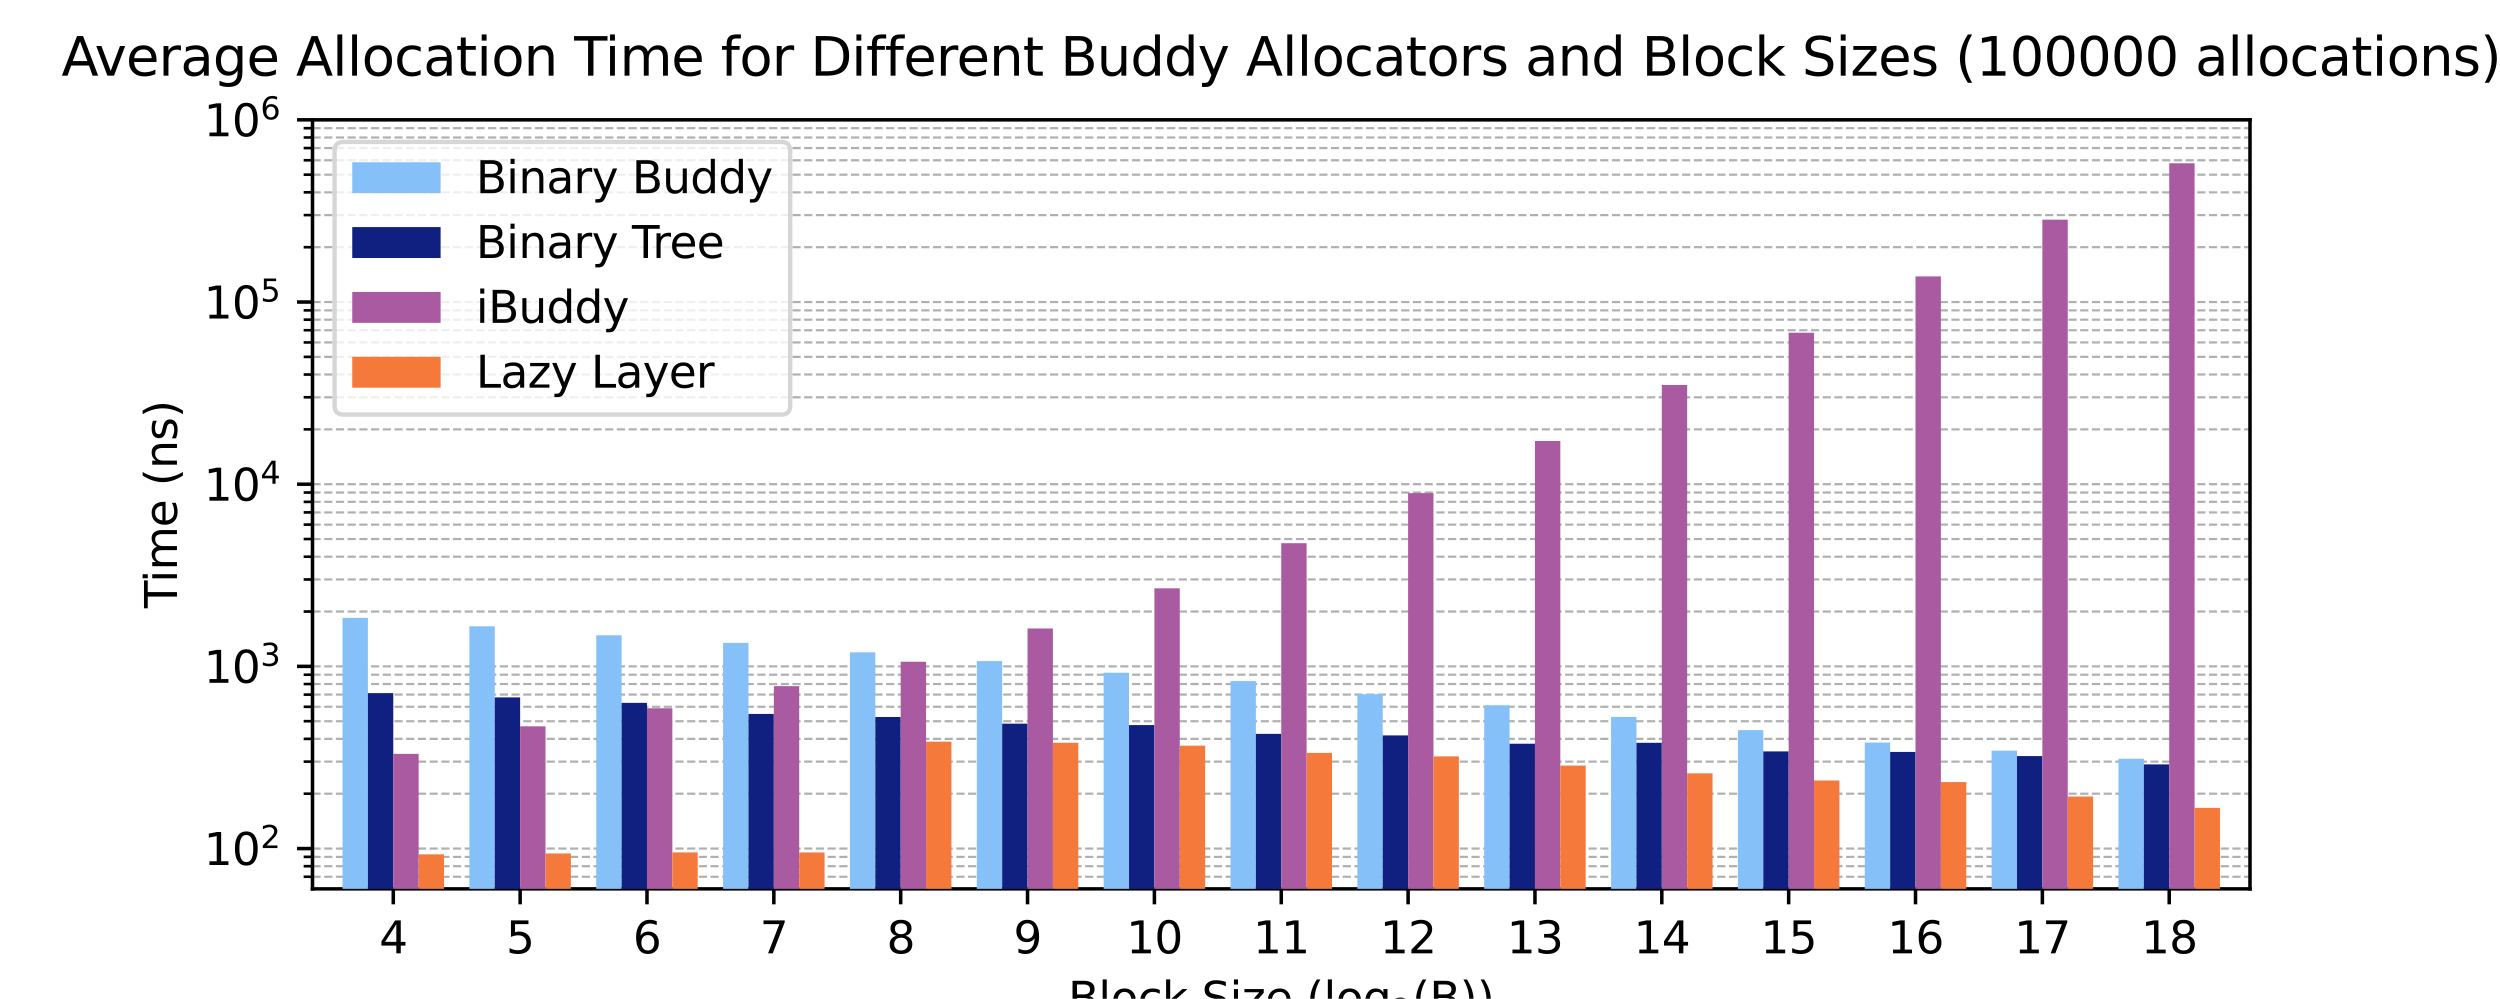 <?xml version="1.0" encoding="utf-8" standalone="no"?>
<!DOCTYPE svg PUBLIC "-//W3C//DTD SVG 1.1//EN"
  "http://www.w3.org/Graphics/SVG/1.1/DTD/svg11.dtd">
<svg height="226.08pt" version="1.1" viewBox="0 0 565.92 226.08" width="565.92pt" xmlns="http://www.w3.org/2000/svg" xmlns:xlink="http://www.w3.org/1999/xlink">
 <defs>
  <style type="text/css">*{stroke-linecap:butt;stroke-linejoin:round;}</style>
 </defs>
 <g id="figure_1">
  <g id="patch_1">
   <path d="M 0 226.08 
L 565.92 226.08 
L 565.92 0 
L 0 0 
z
" style="fill:#ffffff;"/>
  </g>
  <g id="axes_1">
   <g id="patch_2">
    <path d="M 70.74 201.211 
L 509.328 201.211 
L 509.328 27.13 
L 70.74 27.13 
z
" style="fill:#ffffff;"/>
   </g>
   <g id="matplotlib.axis_1">
    <g id="xtick_1">
     <g id="line2d_1">
      <defs>
       <path d="M 0 0 
L 0 3.5 
" id="mf86ca30a8a" style="stroke:#000000;stroke-width:0.8;"/>
      </defs>
      <g>
       <use style="stroke:#000000;stroke-width:0.8;" x="89.026" xlink:href="#mf86ca30a8a" y="201.211"/>
      </g>
     </g>
     <g id="text_1">
      <!-- 4 -->
      <g transform="translate(85.845 215.81)scale(0.1 -0.1)">
       <defs>
        <path d="M 2419 4116 
L 825 1625 
L 2419 1625 
L 2419 4116 
z
M 2253 4666 
L 3047 4666 
L 3047 1625 
L 3713 1625 
L 3713 1100 
L 3047 1100 
L 3047 0 
L 2419 0 
L 2419 1100 
L 313 1100 
L 313 1709 
L 2253 4666 
z
" id="DejaVuSans-34" transform="scale(0.016)"/>
       </defs>
       <use xlink:href="#DejaVuSans-34"/>
      </g>
     </g>
    </g>
    <g id="xtick_2">
     <g id="line2d_2">
      <g>
       <use style="stroke:#000000;stroke-width:0.8;" x="117.741" xlink:href="#mf86ca30a8a" y="201.211"/>
      </g>
     </g>
     <g id="text_2">
      <!-- 5 -->
      <g transform="translate(114.56 215.81)scale(0.1 -0.1)">
       <defs>
        <path d="M 691 4666 
L 3169 4666 
L 3169 4134 
L 1269 4134 
L 1269 2991 
Q 1406 3038 1543 3061 
Q 1681 3084 1819 3084 
Q 2600 3084 3056 2656 
Q 3513 2228 3513 1497 
Q 3513 744 3044 326 
Q 2575 -91 1722 -91 
Q 1428 -91 1123 -41 
Q 819 9 494 109 
L 494 744 
Q 775 591 1075 516 
Q 1375 441 1709 441 
Q 2250 441 2565 725 
Q 2881 1009 2881 1497 
Q 2881 1984 2565 2268 
Q 2250 2553 1709 2553 
Q 1456 2553 1204 2497 
Q 953 2441 691 2322 
L 691 4666 
z
" id="DejaVuSans-35" transform="scale(0.016)"/>
       </defs>
       <use xlink:href="#DejaVuSans-35"/>
      </g>
     </g>
    </g>
    <g id="xtick_3">
     <g id="line2d_3">
      <g>
       <use style="stroke:#000000;stroke-width:0.8;" x="146.457" xlink:href="#mf86ca30a8a" y="201.211"/>
      </g>
     </g>
     <g id="text_3">
      <!-- 6 -->
      <g transform="translate(143.276 215.81)scale(0.1 -0.1)">
       <defs>
        <path d="M 2113 2584 
Q 1688 2584 1439 2293 
Q 1191 2003 1191 1497 
Q 1191 994 1439 701 
Q 1688 409 2113 409 
Q 2538 409 2786 701 
Q 3034 994 3034 1497 
Q 3034 2003 2786 2293 
Q 2538 2584 2113 2584 
z
M 3366 4563 
L 3366 3988 
Q 3128 4100 2886 4159 
Q 2644 4219 2406 4219 
Q 1781 4219 1451 3797 
Q 1122 3375 1075 2522 
Q 1259 2794 1537 2939 
Q 1816 3084 2150 3084 
Q 2853 3084 3261 2657 
Q 3669 2231 3669 1497 
Q 3669 778 3244 343 
Q 2819 -91 2113 -91 
Q 1303 -91 875 529 
Q 447 1150 447 2328 
Q 447 3434 972 4092 
Q 1497 4750 2381 4750 
Q 2619 4750 2861 4703 
Q 3103 4656 3366 4563 
z
" id="DejaVuSans-36" transform="scale(0.016)"/>
       </defs>
       <use xlink:href="#DejaVuSans-36"/>
      </g>
     </g>
    </g>
    <g id="xtick_4">
     <g id="line2d_4">
      <g>
       <use style="stroke:#000000;stroke-width:0.8;" x="175.172" xlink:href="#mf86ca30a8a" y="201.211"/>
      </g>
     </g>
     <g id="text_4">
      <!-- 7 -->
      <g transform="translate(171.991 215.81)scale(0.1 -0.1)">
       <defs>
        <path d="M 525 4666 
L 3525 4666 
L 3525 4397 
L 1831 0 
L 1172 0 
L 2766 4134 
L 525 4134 
L 525 4666 
z
" id="DejaVuSans-37" transform="scale(0.016)"/>
       </defs>
       <use xlink:href="#DejaVuSans-37"/>
      </g>
     </g>
    </g>
    <g id="xtick_5">
     <g id="line2d_5">
      <g>
       <use style="stroke:#000000;stroke-width:0.8;" x="203.888" xlink:href="#mf86ca30a8a" y="201.211"/>
      </g>
     </g>
     <g id="text_5">
      <!-- 8 -->
      <g transform="translate(200.706 215.81)scale(0.1 -0.1)">
       <defs>
        <path d="M 2034 2216 
Q 1584 2216 1326 1975 
Q 1069 1734 1069 1313 
Q 1069 891 1326 650 
Q 1584 409 2034 409 
Q 2484 409 2743 651 
Q 3003 894 3003 1313 
Q 3003 1734 2745 1975 
Q 2488 2216 2034 2216 
z
M 1403 2484 
Q 997 2584 770 2862 
Q 544 3141 544 3541 
Q 544 4100 942 4425 
Q 1341 4750 2034 4750 
Q 2731 4750 3128 4425 
Q 3525 4100 3525 3541 
Q 3525 3141 3298 2862 
Q 3072 2584 2669 2484 
Q 3125 2378 3379 2068 
Q 3634 1759 3634 1313 
Q 3634 634 3220 271 
Q 2806 -91 2034 -91 
Q 1263 -91 848 271 
Q 434 634 434 1313 
Q 434 1759 690 2068 
Q 947 2378 1403 2484 
z
M 1172 3481 
Q 1172 3119 1398 2916 
Q 1625 2713 2034 2713 
Q 2441 2713 2670 2916 
Q 2900 3119 2900 3481 
Q 2900 3844 2670 4047 
Q 2441 4250 2034 4250 
Q 1625 4250 1398 4047 
Q 1172 3844 1172 3481 
z
" id="DejaVuSans-38" transform="scale(0.016)"/>
       </defs>
       <use xlink:href="#DejaVuSans-38"/>
      </g>
     </g>
    </g>
    <g id="xtick_6">
     <g id="line2d_6">
      <g>
       <use style="stroke:#000000;stroke-width:0.8;" x="232.603" xlink:href="#mf86ca30a8a" y="201.211"/>
      </g>
     </g>
     <g id="text_6">
      <!-- 9 -->
      <g transform="translate(229.422 215.81)scale(0.1 -0.1)">
       <defs>
        <path d="M 703 97 
L 703 672 
Q 941 559 1184 500 
Q 1428 441 1663 441 
Q 2288 441 2617 861 
Q 2947 1281 2994 2138 
Q 2813 1869 2534 1725 
Q 2256 1581 1919 1581 
Q 1219 1581 811 2004 
Q 403 2428 403 3163 
Q 403 3881 828 4315 
Q 1253 4750 1959 4750 
Q 2769 4750 3195 4129 
Q 3622 3509 3622 2328 
Q 3622 1225 3098 567 
Q 2575 -91 1691 -91 
Q 1453 -91 1209 -44 
Q 966 3 703 97 
z
M 1959 2075 
Q 2384 2075 2632 2365 
Q 2881 2656 2881 3163 
Q 2881 3666 2632 3958 
Q 2384 4250 1959 4250 
Q 1534 4250 1286 3958 
Q 1038 3666 1038 3163 
Q 1038 2656 1286 2365 
Q 1534 2075 1959 2075 
z
" id="DejaVuSans-39" transform="scale(0.016)"/>
       </defs>
       <use xlink:href="#DejaVuSans-39"/>
      </g>
     </g>
    </g>
    <g id="xtick_7">
     <g id="line2d_7">
      <g>
       <use style="stroke:#000000;stroke-width:0.8;" x="261.319" xlink:href="#mf86ca30a8a" y="201.211"/>
      </g>
     </g>
     <g id="text_7">
      <!-- 10 -->
      <g transform="translate(254.956 215.81)scale(0.1 -0.1)">
       <defs>
        <path d="M 794 531 
L 1825 531 
L 1825 4091 
L 703 3866 
L 703 4441 
L 1819 4666 
L 2450 4666 
L 2450 531 
L 3481 531 
L 3481 0 
L 794 0 
L 794 531 
z
" id="DejaVuSans-31" transform="scale(0.016)"/>
        <path d="M 2034 4250 
Q 1547 4250 1301 3770 
Q 1056 3291 1056 2328 
Q 1056 1369 1301 889 
Q 1547 409 2034 409 
Q 2525 409 2770 889 
Q 3016 1369 3016 2328 
Q 3016 3291 2770 3770 
Q 2525 4250 2034 4250 
z
M 2034 4750 
Q 2819 4750 3233 4129 
Q 3647 3509 3647 2328 
Q 3647 1150 3233 529 
Q 2819 -91 2034 -91 
Q 1250 -91 836 529 
Q 422 1150 422 2328 
Q 422 3509 836 4129 
Q 1250 4750 2034 4750 
z
" id="DejaVuSans-30" transform="scale(0.016)"/>
       </defs>
       <use xlink:href="#DejaVuSans-31"/>
       <use x="63.623" xlink:href="#DejaVuSans-30"/>
      </g>
     </g>
    </g>
    <g id="xtick_8">
     <g id="line2d_8">
      <g>
       <use style="stroke:#000000;stroke-width:0.8;" x="290.034" xlink:href="#mf86ca30a8a" y="201.211"/>
      </g>
     </g>
     <g id="text_8">
      <!-- 11 -->
      <g transform="translate(283.671 215.81)scale(0.1 -0.1)">
       <use xlink:href="#DejaVuSans-31"/>
       <use x="63.623" xlink:href="#DejaVuSans-31"/>
      </g>
     </g>
    </g>
    <g id="xtick_9">
     <g id="line2d_9">
      <g>
       <use style="stroke:#000000;stroke-width:0.8;" x="318.749" xlink:href="#mf86ca30a8a" y="201.211"/>
      </g>
     </g>
     <g id="text_9">
      <!-- 12 -->
      <g transform="translate(312.387 215.81)scale(0.1 -0.1)">
       <defs>
        <path d="M 1228 531 
L 3431 531 
L 3431 0 
L 469 0 
L 469 531 
Q 828 903 1448 1529 
Q 2069 2156 2228 2338 
Q 2531 2678 2651 2914 
Q 2772 3150 2772 3378 
Q 2772 3750 2511 3984 
Q 2250 4219 1831 4219 
Q 1534 4219 1204 4116 
Q 875 4013 500 3803 
L 500 4441 
Q 881 4594 1212 4672 
Q 1544 4750 1819 4750 
Q 2544 4750 2975 4387 
Q 3406 4025 3406 3419 
Q 3406 3131 3298 2873 
Q 3191 2616 2906 2266 
Q 2828 2175 2409 1742 
Q 1991 1309 1228 531 
z
" id="DejaVuSans-32" transform="scale(0.016)"/>
       </defs>
       <use xlink:href="#DejaVuSans-31"/>
       <use x="63.623" xlink:href="#DejaVuSans-32"/>
      </g>
     </g>
    </g>
    <g id="xtick_10">
     <g id="line2d_10">
      <g>
       <use style="stroke:#000000;stroke-width:0.8;" x="347.465" xlink:href="#mf86ca30a8a" y="201.211"/>
      </g>
     </g>
     <g id="text_10">
      <!-- 13 -->
      <g transform="translate(341.102 215.81)scale(0.1 -0.1)">
       <defs>
        <path d="M 2597 2516 
Q 3050 2419 3304 2112 
Q 3559 1806 3559 1356 
Q 3559 666 3084 287 
Q 2609 -91 1734 -91 
Q 1441 -91 1130 -33 
Q 819 25 488 141 
L 488 750 
Q 750 597 1062 519 
Q 1375 441 1716 441 
Q 2309 441 2620 675 
Q 2931 909 2931 1356 
Q 2931 1769 2642 2001 
Q 2353 2234 1838 2234 
L 1294 2234 
L 1294 2753 
L 1863 2753 
Q 2328 2753 2575 2939 
Q 2822 3125 2822 3475 
Q 2822 3834 2567 4026 
Q 2313 4219 1838 4219 
Q 1578 4219 1281 4162 
Q 984 4106 628 3988 
L 628 4550 
Q 988 4650 1302 4700 
Q 1616 4750 1894 4750 
Q 2613 4750 3031 4423 
Q 3450 4097 3450 3541 
Q 3450 3153 3228 2886 
Q 3006 2619 2597 2516 
z
" id="DejaVuSans-33" transform="scale(0.016)"/>
       </defs>
       <use xlink:href="#DejaVuSans-31"/>
       <use x="63.623" xlink:href="#DejaVuSans-33"/>
      </g>
     </g>
    </g>
    <g id="xtick_11">
     <g id="line2d_11">
      <g>
       <use style="stroke:#000000;stroke-width:0.8;" x="376.18" xlink:href="#mf86ca30a8a" y="201.211"/>
      </g>
     </g>
     <g id="text_11">
      <!-- 14 -->
      <g transform="translate(369.818 215.81)scale(0.1 -0.1)">
       <use xlink:href="#DejaVuSans-31"/>
       <use x="63.623" xlink:href="#DejaVuSans-34"/>
      </g>
     </g>
    </g>
    <g id="xtick_12">
     <g id="line2d_12">
      <g>
       <use style="stroke:#000000;stroke-width:0.8;" x="404.896" xlink:href="#mf86ca30a8a" y="201.211"/>
      </g>
     </g>
     <g id="text_12">
      <!-- 15 -->
      <g transform="translate(398.533 215.81)scale(0.1 -0.1)">
       <use xlink:href="#DejaVuSans-31"/>
       <use x="63.623" xlink:href="#DejaVuSans-35"/>
      </g>
     </g>
    </g>
    <g id="xtick_13">
     <g id="line2d_13">
      <g>
       <use style="stroke:#000000;stroke-width:0.8;" x="433.611" xlink:href="#mf86ca30a8a" y="201.211"/>
      </g>
     </g>
     <g id="text_13">
      <!-- 16 -->
      <g transform="translate(427.249 215.81)scale(0.1 -0.1)">
       <use xlink:href="#DejaVuSans-31"/>
       <use x="63.623" xlink:href="#DejaVuSans-36"/>
      </g>
     </g>
    </g>
    <g id="xtick_14">
     <g id="line2d_14">
      <g>
       <use style="stroke:#000000;stroke-width:0.8;" x="462.327" xlink:href="#mf86ca30a8a" y="201.211"/>
      </g>
     </g>
     <g id="text_14">
      <!-- 17 -->
      <g transform="translate(455.964 215.81)scale(0.1 -0.1)">
       <use xlink:href="#DejaVuSans-31"/>
       <use x="63.623" xlink:href="#DejaVuSans-37"/>
      </g>
     </g>
    </g>
    <g id="xtick_15">
     <g id="line2d_15">
      <g>
       <use style="stroke:#000000;stroke-width:0.8;" x="491.042" xlink:href="#mf86ca30a8a" y="201.211"/>
      </g>
     </g>
     <g id="text_15">
      <!-- 18 -->
      <g transform="translate(484.68 215.81)scale(0.1 -0.1)">
       <use xlink:href="#DejaVuSans-31"/>
       <use x="63.623" xlink:href="#DejaVuSans-38"/>
      </g>
     </g>
    </g>
    <g id="text_16">
     <!-- Block Size (log$_2$(B)) -->
     <g transform="translate(241.784 229.489)scale(0.1 -0.1)">
      <defs>
       <path d="M 1259 2228 
L 1259 519 
L 2272 519 
Q 2781 519 3026 730 
Q 3272 941 3272 1375 
Q 3272 1813 3026 2020 
Q 2781 2228 2272 2228 
L 1259 2228 
z
M 1259 4147 
L 1259 2741 
L 2194 2741 
Q 2656 2741 2882 2914 
Q 3109 3088 3109 3444 
Q 3109 3797 2882 3972 
Q 2656 4147 2194 4147 
L 1259 4147 
z
M 628 4666 
L 2241 4666 
Q 2963 4666 3353 4366 
Q 3744 4066 3744 3513 
Q 3744 3084 3544 2831 
Q 3344 2578 2956 2516 
Q 3422 2416 3680 2098 
Q 3938 1781 3938 1306 
Q 3938 681 3513 340 
Q 3088 0 2303 0 
L 628 0 
L 628 4666 
z
" id="DejaVuSans-42" transform="scale(0.016)"/>
       <path d="M 603 4863 
L 1178 4863 
L 1178 0 
L 603 0 
L 603 4863 
z
" id="DejaVuSans-6c" transform="scale(0.016)"/>
       <path d="M 1959 3097 
Q 1497 3097 1228 2736 
Q 959 2375 959 1747 
Q 959 1119 1226 758 
Q 1494 397 1959 397 
Q 2419 397 2687 759 
Q 2956 1122 2956 1747 
Q 2956 2369 2687 2733 
Q 2419 3097 1959 3097 
z
M 1959 3584 
Q 2709 3584 3137 3096 
Q 3566 2609 3566 1747 
Q 3566 888 3137 398 
Q 2709 -91 1959 -91 
Q 1206 -91 779 398 
Q 353 888 353 1747 
Q 353 2609 779 3096 
Q 1206 3584 1959 3584 
z
" id="DejaVuSans-6f" transform="scale(0.016)"/>
       <path d="M 3122 3366 
L 3122 2828 
Q 2878 2963 2633 3030 
Q 2388 3097 2138 3097 
Q 1578 3097 1268 2742 
Q 959 2388 959 1747 
Q 959 1106 1268 751 
Q 1578 397 2138 397 
Q 2388 397 2633 464 
Q 2878 531 3122 666 
L 3122 134 
Q 2881 22 2623 -34 
Q 2366 -91 2075 -91 
Q 1284 -91 818 406 
Q 353 903 353 1747 
Q 353 2603 823 3093 
Q 1294 3584 2113 3584 
Q 2378 3584 2631 3529 
Q 2884 3475 3122 3366 
z
" id="DejaVuSans-63" transform="scale(0.016)"/>
       <path d="M 581 4863 
L 1159 4863 
L 1159 1991 
L 2875 3500 
L 3609 3500 
L 1753 1863 
L 3688 0 
L 2938 0 
L 1159 1709 
L 1159 0 
L 581 0 
L 581 4863 
z
" id="DejaVuSans-6b" transform="scale(0.016)"/>
       <path id="DejaVuSans-20" transform="scale(0.016)"/>
       <path d="M 3425 4513 
L 3425 3897 
Q 3066 4069 2747 4153 
Q 2428 4238 2131 4238 
Q 1616 4238 1336 4038 
Q 1056 3838 1056 3469 
Q 1056 3159 1242 3001 
Q 1428 2844 1947 2747 
L 2328 2669 
Q 3034 2534 3370 2195 
Q 3706 1856 3706 1288 
Q 3706 609 3251 259 
Q 2797 -91 1919 -91 
Q 1588 -91 1214 -16 
Q 841 59 441 206 
L 441 856 
Q 825 641 1194 531 
Q 1563 422 1919 422 
Q 2459 422 2753 634 
Q 3047 847 3047 1241 
Q 3047 1584 2836 1778 
Q 2625 1972 2144 2069 
L 1759 2144 
Q 1053 2284 737 2584 
Q 422 2884 422 3419 
Q 422 4038 858 4394 
Q 1294 4750 2059 4750 
Q 2388 4750 2728 4690 
Q 3069 4631 3425 4513 
z
" id="DejaVuSans-53" transform="scale(0.016)"/>
       <path d="M 603 3500 
L 1178 3500 
L 1178 0 
L 603 0 
L 603 3500 
z
M 603 4863 
L 1178 4863 
L 1178 4134 
L 603 4134 
L 603 4863 
z
" id="DejaVuSans-69" transform="scale(0.016)"/>
       <path d="M 353 3500 
L 3084 3500 
L 3084 2975 
L 922 459 
L 3084 459 
L 3084 0 
L 275 0 
L 275 525 
L 2438 3041 
L 353 3041 
L 353 3500 
z
" id="DejaVuSans-7a" transform="scale(0.016)"/>
       <path d="M 3597 1894 
L 3597 1613 
L 953 1613 
Q 991 1019 1311 708 
Q 1631 397 2203 397 
Q 2534 397 2845 478 
Q 3156 559 3463 722 
L 3463 178 
Q 3153 47 2828 -22 
Q 2503 -91 2169 -91 
Q 1331 -91 842 396 
Q 353 884 353 1716 
Q 353 2575 817 3079 
Q 1281 3584 2069 3584 
Q 2775 3584 3186 3129 
Q 3597 2675 3597 1894 
z
M 3022 2063 
Q 3016 2534 2758 2815 
Q 2500 3097 2075 3097 
Q 1594 3097 1305 2825 
Q 1016 2553 972 2059 
L 3022 2063 
z
" id="DejaVuSans-65" transform="scale(0.016)"/>
       <path d="M 1984 4856 
Q 1566 4138 1362 3434 
Q 1159 2731 1159 2009 
Q 1159 1288 1364 580 
Q 1569 -128 1984 -844 
L 1484 -844 
Q 1016 -109 783 600 
Q 550 1309 550 2009 
Q 550 2706 781 3412 
Q 1013 4119 1484 4856 
L 1984 4856 
z
" id="DejaVuSans-28" transform="scale(0.016)"/>
       <path d="M 2906 1791 
Q 2906 2416 2648 2759 
Q 2391 3103 1925 3103 
Q 1463 3103 1205 2759 
Q 947 2416 947 1791 
Q 947 1169 1205 825 
Q 1463 481 1925 481 
Q 2391 481 2648 825 
Q 2906 1169 2906 1791 
z
M 3481 434 
Q 3481 -459 3084 -895 
Q 2688 -1331 1869 -1331 
Q 1566 -1331 1297 -1286 
Q 1028 -1241 775 -1147 
L 775 -588 
Q 1028 -725 1275 -790 
Q 1522 -856 1778 -856 
Q 2344 -856 2625 -561 
Q 2906 -266 2906 331 
L 2906 616 
Q 2728 306 2450 153 
Q 2172 0 1784 0 
Q 1141 0 747 490 
Q 353 981 353 1791 
Q 353 2603 747 3093 
Q 1141 3584 1784 3584 
Q 2172 3584 2450 3431 
Q 2728 3278 2906 2969 
L 2906 3500 
L 3481 3500 
L 3481 434 
z
" id="DejaVuSans-67" transform="scale(0.016)"/>
       <path d="M 513 4856 
L 1013 4856 
Q 1481 4119 1714 3412 
Q 1947 2706 1947 2009 
Q 1947 1309 1714 600 
Q 1481 -109 1013 -844 
L 513 -844 
Q 928 -128 1133 580 
Q 1338 1288 1338 2009 
Q 1338 2731 1133 3434 
Q 928 4138 513 4856 
z
" id="DejaVuSans-29" transform="scale(0.016)"/>
      </defs>
      <use transform="translate(0 0.016)" xlink:href="#DejaVuSans-42"/>
      <use transform="translate(68.604 0.016)" xlink:href="#DejaVuSans-6c"/>
      <use transform="translate(96.387 0.016)" xlink:href="#DejaVuSans-6f"/>
      <use transform="translate(157.568 0.016)" xlink:href="#DejaVuSans-63"/>
      <use transform="translate(212.549 0.016)" xlink:href="#DejaVuSans-6b"/>
      <use transform="translate(270.459 0.016)" xlink:href="#DejaVuSans-20"/>
      <use transform="translate(302.246 0.016)" xlink:href="#DejaVuSans-53"/>
      <use transform="translate(365.723 0.016)" xlink:href="#DejaVuSans-69"/>
      <use transform="translate(393.506 0.016)" xlink:href="#DejaVuSans-7a"/>
      <use transform="translate(445.996 0.016)" xlink:href="#DejaVuSans-65"/>
      <use transform="translate(507.52 0.016)" xlink:href="#DejaVuSans-20"/>
      <use transform="translate(539.307 0.016)" xlink:href="#DejaVuSans-28"/>
      <use transform="translate(578.32 0.016)" xlink:href="#DejaVuSans-6c"/>
      <use transform="translate(606.104 0.016)" xlink:href="#DejaVuSans-6f"/>
      <use transform="translate(667.285 0.016)" xlink:href="#DejaVuSans-67"/>
      <use transform="translate(731.719 -16.391)scale(0.7)" xlink:href="#DejaVuSans-32"/>
      <use transform="translate(778.989 0.016)" xlink:href="#DejaVuSans-28"/>
      <use transform="translate(818.003 0.016)" xlink:href="#DejaVuSans-42"/>
      <use transform="translate(886.606 0.016)" xlink:href="#DejaVuSans-29"/>
      <use transform="translate(925.62 0.016)" xlink:href="#DejaVuSans-29"/>
     </g>
    </g>
   </g>
   <g id="matplotlib.axis_2">
    <g id="ytick_1">
     <g id="line2d_16">
      <path clip-path="url(#p65f8dd0a9f)" d="M 70.74 192.084 
L 509.328 192.084 
" style="fill:none;stroke:#b0b0b0;stroke-dasharray:1.85,0.8;stroke-dashoffset:0;stroke-width:0.5;"/>
     </g>
     <g id="line2d_17">
      <defs>
       <path d="M 0 0 
L -3.5 0 
" id="m3ca706b71b" style="stroke:#000000;stroke-width:0.8;"/>
      </defs>
      <g>
       <use style="stroke:#000000;stroke-width:0.8;" x="70.74" xlink:href="#m3ca706b71b" y="192.084"/>
      </g>
     </g>
     <g id="text_17">
      <!-- $\mathdefault{10^{2}}$ -->
      <g transform="translate(46.14 195.883)scale(0.1 -0.1)">
       <use transform="translate(0 0.766)" xlink:href="#DejaVuSans-31"/>
       <use transform="translate(63.623 0.766)" xlink:href="#DejaVuSans-30"/>
       <use transform="translate(128.203 39.047)scale(0.7)" xlink:href="#DejaVuSans-32"/>
      </g>
     </g>
    </g>
    <g id="ytick_2">
     <g id="line2d_18">
      <path clip-path="url(#p65f8dd0a9f)" d="M 70.74 150.845 
L 509.328 150.845 
" style="fill:none;stroke:#b0b0b0;stroke-dasharray:1.85,0.8;stroke-dashoffset:0;stroke-width:0.5;"/>
     </g>
     <g id="line2d_19">
      <g>
       <use style="stroke:#000000;stroke-width:0.8;" x="70.74" xlink:href="#m3ca706b71b" y="150.845"/>
      </g>
     </g>
     <g id="text_18">
      <!-- $\mathdefault{10^{3}}$ -->
      <g transform="translate(46.14 154.645)scale(0.1 -0.1)">
       <use transform="translate(0 0.766)" xlink:href="#DejaVuSans-31"/>
       <use transform="translate(63.623 0.766)" xlink:href="#DejaVuSans-30"/>
       <use transform="translate(128.203 39.047)scale(0.7)" xlink:href="#DejaVuSans-33"/>
      </g>
     </g>
    </g>
    <g id="ytick_3">
     <g id="line2d_20">
      <path clip-path="url(#p65f8dd0a9f)" d="M 70.74 109.607 
L 509.328 109.607 
" style="fill:none;stroke:#b0b0b0;stroke-dasharray:1.85,0.8;stroke-dashoffset:0;stroke-width:0.5;"/>
     </g>
     <g id="line2d_21">
      <g>
       <use style="stroke:#000000;stroke-width:0.8;" x="70.74" xlink:href="#m3ca706b71b" y="109.607"/>
      </g>
     </g>
     <g id="text_19">
      <!-- $\mathdefault{10^{4}}$ -->
      <g transform="translate(46.14 113.406)scale(0.1 -0.1)">
       <use transform="translate(0 0.684)" xlink:href="#DejaVuSans-31"/>
       <use transform="translate(63.623 0.684)" xlink:href="#DejaVuSans-30"/>
       <use transform="translate(128.203 38.966)scale(0.7)" xlink:href="#DejaVuSans-34"/>
      </g>
     </g>
    </g>
    <g id="ytick_4">
     <g id="line2d_22">
      <path clip-path="url(#p65f8dd0a9f)" d="M 70.74 68.368 
L 509.328 68.368 
" style="fill:none;stroke:#b0b0b0;stroke-dasharray:1.85,0.8;stroke-dashoffset:0;stroke-width:0.5;"/>
     </g>
     <g id="line2d_23">
      <g>
       <use style="stroke:#000000;stroke-width:0.8;" x="70.74" xlink:href="#m3ca706b71b" y="68.368"/>
      </g>
     </g>
     <g id="text_20">
      <!-- $\mathdefault{10^{5}}$ -->
      <g transform="translate(46.14 72.167)scale(0.1 -0.1)">
       <use transform="translate(0 0.684)" xlink:href="#DejaVuSans-31"/>
       <use transform="translate(63.623 0.684)" xlink:href="#DejaVuSans-30"/>
       <use transform="translate(128.203 38.966)scale(0.7)" xlink:href="#DejaVuSans-35"/>
      </g>
     </g>
    </g>
    <g id="ytick_5">
     <g id="line2d_24">
      <path clip-path="url(#p65f8dd0a9f)" d="M 70.74 27.13 
L 509.328 27.13 
" style="fill:none;stroke:#b0b0b0;stroke-dasharray:1.85,0.8;stroke-dashoffset:0;stroke-width:0.5;"/>
     </g>
     <g id="line2d_25">
      <g>
       <use style="stroke:#000000;stroke-width:0.8;" x="70.74" xlink:href="#m3ca706b71b" y="27.13"/>
      </g>
     </g>
     <g id="text_21">
      <!-- $\mathdefault{10^{6}}$ -->
      <g transform="translate(46.14 30.929)scale(0.1 -0.1)">
       <use transform="translate(0 0.766)" xlink:href="#DejaVuSans-31"/>
       <use transform="translate(63.623 0.766)" xlink:href="#DejaVuSans-30"/>
       <use transform="translate(128.203 39.047)scale(0.7)" xlink:href="#DejaVuSans-36"/>
      </g>
     </g>
    </g>
    <g id="ytick_6">
     <g id="line2d_26">
      <path clip-path="url(#p65f8dd0a9f)" d="M 70.74 198.472 
L 509.328 198.472 
" style="fill:none;stroke:#b0b0b0;stroke-dasharray:1.85,0.8;stroke-dashoffset:0;stroke-width:0.5;"/>
     </g>
     <g id="line2d_27">
      <defs>
       <path d="M 0 0 
L -2 0 
" id="m03701434ff" style="stroke:#000000;stroke-width:0.6;"/>
      </defs>
      <g>
       <use style="stroke:#000000;stroke-width:0.6;" x="70.74" xlink:href="#m03701434ff" y="198.472"/>
      </g>
     </g>
    </g>
    <g id="ytick_7">
     <g id="line2d_28">
      <path clip-path="url(#p65f8dd0a9f)" d="M 70.74 196.08 
L 509.328 196.08 
" style="fill:none;stroke:#b0b0b0;stroke-dasharray:1.85,0.8;stroke-dashoffset:0;stroke-width:0.5;"/>
     </g>
     <g id="line2d_29">
      <g>
       <use style="stroke:#000000;stroke-width:0.6;" x="70.74" xlink:href="#m03701434ff" y="196.08"/>
      </g>
     </g>
    </g>
    <g id="ytick_8">
     <g id="line2d_30">
      <path clip-path="url(#p65f8dd0a9f)" d="M 70.74 193.971 
L 509.328 193.971 
" style="fill:none;stroke:#b0b0b0;stroke-dasharray:1.85,0.8;stroke-dashoffset:0;stroke-width:0.5;"/>
     </g>
     <g id="line2d_31">
      <g>
       <use style="stroke:#000000;stroke-width:0.6;" x="70.74" xlink:href="#m03701434ff" y="193.971"/>
      </g>
     </g>
    </g>
    <g id="ytick_9">
     <g id="line2d_32">
      <path clip-path="url(#p65f8dd0a9f)" d="M 70.74 179.67 
L 509.328 179.67 
" style="fill:none;stroke:#b0b0b0;stroke-dasharray:1.85,0.8;stroke-dashoffset:0;stroke-width:0.5;"/>
     </g>
     <g id="line2d_33">
      <g>
       <use style="stroke:#000000;stroke-width:0.6;" x="70.74" xlink:href="#m03701434ff" y="179.67"/>
      </g>
     </g>
    </g>
    <g id="ytick_10">
     <g id="line2d_34">
      <path clip-path="url(#p65f8dd0a9f)" d="M 70.74 172.408 
L 509.328 172.408 
" style="fill:none;stroke:#b0b0b0;stroke-dasharray:1.85,0.8;stroke-dashoffset:0;stroke-width:0.5;"/>
     </g>
     <g id="line2d_35">
      <g>
       <use style="stroke:#000000;stroke-width:0.6;" x="70.74" xlink:href="#m03701434ff" y="172.408"/>
      </g>
     </g>
    </g>
    <g id="ytick_11">
     <g id="line2d_36">
      <path clip-path="url(#p65f8dd0a9f)" d="M 70.74 167.256 
L 509.328 167.256 
" style="fill:none;stroke:#b0b0b0;stroke-dasharray:1.85,0.8;stroke-dashoffset:0;stroke-width:0.5;"/>
     </g>
     <g id="line2d_37">
      <g>
       <use style="stroke:#000000;stroke-width:0.6;" x="70.74" xlink:href="#m03701434ff" y="167.256"/>
      </g>
     </g>
    </g>
    <g id="ytick_12">
     <g id="line2d_38">
      <path clip-path="url(#p65f8dd0a9f)" d="M 70.74 163.259 
L 509.328 163.259 
" style="fill:none;stroke:#b0b0b0;stroke-dasharray:1.85,0.8;stroke-dashoffset:0;stroke-width:0.5;"/>
     </g>
     <g id="line2d_39">
      <g>
       <use style="stroke:#000000;stroke-width:0.6;" x="70.74" xlink:href="#m03701434ff" y="163.259"/>
      </g>
     </g>
    </g>
    <g id="ytick_13">
     <g id="line2d_40">
      <path clip-path="url(#p65f8dd0a9f)" d="M 70.74 159.994 
L 509.328 159.994 
" style="fill:none;stroke:#b0b0b0;stroke-dasharray:1.85,0.8;stroke-dashoffset:0;stroke-width:0.5;"/>
     </g>
     <g id="line2d_41">
      <g>
       <use style="stroke:#000000;stroke-width:0.6;" x="70.74" xlink:href="#m03701434ff" y="159.994"/>
      </g>
     </g>
    </g>
    <g id="ytick_14">
     <g id="line2d_42">
      <path clip-path="url(#p65f8dd0a9f)" d="M 70.74 157.233 
L 509.328 157.233 
" style="fill:none;stroke:#b0b0b0;stroke-dasharray:1.85,0.8;stroke-dashoffset:0;stroke-width:0.5;"/>
     </g>
     <g id="line2d_43">
      <g>
       <use style="stroke:#000000;stroke-width:0.6;" x="70.74" xlink:href="#m03701434ff" y="157.233"/>
      </g>
     </g>
    </g>
    <g id="ytick_15">
     <g id="line2d_44">
      <path clip-path="url(#p65f8dd0a9f)" d="M 70.74 154.842 
L 509.328 154.842 
" style="fill:none;stroke:#b0b0b0;stroke-dasharray:1.85,0.8;stroke-dashoffset:0;stroke-width:0.5;"/>
     </g>
     <g id="line2d_45">
      <g>
       <use style="stroke:#000000;stroke-width:0.6;" x="70.74" xlink:href="#m03701434ff" y="154.842"/>
      </g>
     </g>
    </g>
    <g id="ytick_16">
     <g id="line2d_46">
      <path clip-path="url(#p65f8dd0a9f)" d="M 70.74 152.732 
L 509.328 152.732 
" style="fill:none;stroke:#b0b0b0;stroke-dasharray:1.85,0.8;stroke-dashoffset:0;stroke-width:0.5;"/>
     </g>
     <g id="line2d_47">
      <g>
       <use style="stroke:#000000;stroke-width:0.6;" x="70.74" xlink:href="#m03701434ff" y="152.732"/>
      </g>
     </g>
    </g>
    <g id="ytick_17">
     <g id="line2d_48">
      <path clip-path="url(#p65f8dd0a9f)" d="M 70.74 138.431 
L 509.328 138.431 
" style="fill:none;stroke:#b0b0b0;stroke-dasharray:1.85,0.8;stroke-dashoffset:0;stroke-width:0.5;"/>
     </g>
     <g id="line2d_49">
      <g>
       <use style="stroke:#000000;stroke-width:0.6;" x="70.74" xlink:href="#m03701434ff" y="138.431"/>
      </g>
     </g>
    </g>
    <g id="ytick_18">
     <g id="line2d_50">
      <path clip-path="url(#p65f8dd0a9f)" d="M 70.74 131.17 
L 509.328 131.17 
" style="fill:none;stroke:#b0b0b0;stroke-dasharray:1.85,0.8;stroke-dashoffset:0;stroke-width:0.5;"/>
     </g>
     <g id="line2d_51">
      <g>
       <use style="stroke:#000000;stroke-width:0.6;" x="70.74" xlink:href="#m03701434ff" y="131.17"/>
      </g>
     </g>
    </g>
    <g id="ytick_19">
     <g id="line2d_52">
      <path clip-path="url(#p65f8dd0a9f)" d="M 70.74 126.017 
L 509.328 126.017 
" style="fill:none;stroke:#b0b0b0;stroke-dasharray:1.85,0.8;stroke-dashoffset:0;stroke-width:0.5;"/>
     </g>
     <g id="line2d_53">
      <g>
       <use style="stroke:#000000;stroke-width:0.6;" x="70.74" xlink:href="#m03701434ff" y="126.017"/>
      </g>
     </g>
    </g>
    <g id="ytick_20">
     <g id="line2d_54">
      <path clip-path="url(#p65f8dd0a9f)" d="M 70.74 122.021 
L 509.328 122.021 
" style="fill:none;stroke:#b0b0b0;stroke-dasharray:1.85,0.8;stroke-dashoffset:0;stroke-width:0.5;"/>
     </g>
     <g id="line2d_55">
      <g>
       <use style="stroke:#000000;stroke-width:0.6;" x="70.74" xlink:href="#m03701434ff" y="122.021"/>
      </g>
     </g>
    </g>
    <g id="ytick_21">
     <g id="line2d_56">
      <path clip-path="url(#p65f8dd0a9f)" d="M 70.74 118.756 
L 509.328 118.756 
" style="fill:none;stroke:#b0b0b0;stroke-dasharray:1.85,0.8;stroke-dashoffset:0;stroke-width:0.5;"/>
     </g>
     <g id="line2d_57">
      <g>
       <use style="stroke:#000000;stroke-width:0.6;" x="70.74" xlink:href="#m03701434ff" y="118.756"/>
      </g>
     </g>
    </g>
    <g id="ytick_22">
     <g id="line2d_58">
      <path clip-path="url(#p65f8dd0a9f)" d="M 70.74 115.995 
L 509.328 115.995 
" style="fill:none;stroke:#b0b0b0;stroke-dasharray:1.85,0.8;stroke-dashoffset:0;stroke-width:0.5;"/>
     </g>
     <g id="line2d_59">
      <g>
       <use style="stroke:#000000;stroke-width:0.6;" x="70.74" xlink:href="#m03701434ff" y="115.995"/>
      </g>
     </g>
    </g>
    <g id="ytick_23">
     <g id="line2d_60">
      <path clip-path="url(#p65f8dd0a9f)" d="M 70.74 113.603 
L 509.328 113.603 
" style="fill:none;stroke:#b0b0b0;stroke-dasharray:1.85,0.8;stroke-dashoffset:0;stroke-width:0.5;"/>
     </g>
     <g id="line2d_61">
      <g>
       <use style="stroke:#000000;stroke-width:0.6;" x="70.74" xlink:href="#m03701434ff" y="113.603"/>
      </g>
     </g>
    </g>
    <g id="ytick_24">
     <g id="line2d_62">
      <path clip-path="url(#p65f8dd0a9f)" d="M 70.74 111.494 
L 509.328 111.494 
" style="fill:none;stroke:#b0b0b0;stroke-dasharray:1.85,0.8;stroke-dashoffset:0;stroke-width:0.5;"/>
     </g>
     <g id="line2d_63">
      <g>
       <use style="stroke:#000000;stroke-width:0.6;" x="70.74" xlink:href="#m03701434ff" y="111.494"/>
      </g>
     </g>
    </g>
    <g id="ytick_25">
     <g id="line2d_64">
      <path clip-path="url(#p65f8dd0a9f)" d="M 70.74 97.193 
L 509.328 97.193 
" style="fill:none;stroke:#b0b0b0;stroke-dasharray:1.85,0.8;stroke-dashoffset:0;stroke-width:0.5;"/>
     </g>
     <g id="line2d_65">
      <g>
       <use style="stroke:#000000;stroke-width:0.6;" x="70.74" xlink:href="#m03701434ff" y="97.193"/>
      </g>
     </g>
    </g>
    <g id="ytick_26">
     <g id="line2d_66">
      <path clip-path="url(#p65f8dd0a9f)" d="M 70.74 89.931 
L 509.328 89.931 
" style="fill:none;stroke:#b0b0b0;stroke-dasharray:1.85,0.8;stroke-dashoffset:0;stroke-width:0.5;"/>
     </g>
     <g id="line2d_67">
      <g>
       <use style="stroke:#000000;stroke-width:0.6;" x="70.74" xlink:href="#m03701434ff" y="89.931"/>
      </g>
     </g>
    </g>
    <g id="ytick_27">
     <g id="line2d_68">
      <path clip-path="url(#p65f8dd0a9f)" d="M 70.74 84.779 
L 509.328 84.779 
" style="fill:none;stroke:#b0b0b0;stroke-dasharray:1.85,0.8;stroke-dashoffset:0;stroke-width:0.5;"/>
     </g>
     <g id="line2d_69">
      <g>
       <use style="stroke:#000000;stroke-width:0.6;" x="70.74" xlink:href="#m03701434ff" y="84.779"/>
      </g>
     </g>
    </g>
    <g id="ytick_28">
     <g id="line2d_70">
      <path clip-path="url(#p65f8dd0a9f)" d="M 70.74 80.782 
L 509.328 80.782 
" style="fill:none;stroke:#b0b0b0;stroke-dasharray:1.85,0.8;stroke-dashoffset:0;stroke-width:0.5;"/>
     </g>
     <g id="line2d_71">
      <g>
       <use style="stroke:#000000;stroke-width:0.6;" x="70.74" xlink:href="#m03701434ff" y="80.782"/>
      </g>
     </g>
    </g>
    <g id="ytick_29">
     <g id="line2d_72">
      <path clip-path="url(#p65f8dd0a9f)" d="M 70.74 77.517 
L 509.328 77.517 
" style="fill:none;stroke:#b0b0b0;stroke-dasharray:1.85,0.8;stroke-dashoffset:0;stroke-width:0.5;"/>
     </g>
     <g id="line2d_73">
      <g>
       <use style="stroke:#000000;stroke-width:0.6;" x="70.74" xlink:href="#m03701434ff" y="77.517"/>
      </g>
     </g>
    </g>
    <g id="ytick_30">
     <g id="line2d_74">
      <path clip-path="url(#p65f8dd0a9f)" d="M 70.74 74.756 
L 509.328 74.756 
" style="fill:none;stroke:#b0b0b0;stroke-dasharray:1.85,0.8;stroke-dashoffset:0;stroke-width:0.5;"/>
     </g>
     <g id="line2d_75">
      <g>
       <use style="stroke:#000000;stroke-width:0.6;" x="70.74" xlink:href="#m03701434ff" y="74.756"/>
      </g>
     </g>
    </g>
    <g id="ytick_31">
     <g id="line2d_76">
      <path clip-path="url(#p65f8dd0a9f)" d="M 70.74 72.365 
L 509.328 72.365 
" style="fill:none;stroke:#b0b0b0;stroke-dasharray:1.85,0.8;stroke-dashoffset:0;stroke-width:0.5;"/>
     </g>
     <g id="line2d_77">
      <g>
       <use style="stroke:#000000;stroke-width:0.6;" x="70.74" xlink:href="#m03701434ff" y="72.365"/>
      </g>
     </g>
    </g>
    <g id="ytick_32">
     <g id="line2d_78">
      <path clip-path="url(#p65f8dd0a9f)" d="M 70.74 70.255 
L 509.328 70.255 
" style="fill:none;stroke:#b0b0b0;stroke-dasharray:1.85,0.8;stroke-dashoffset:0;stroke-width:0.5;"/>
     </g>
     <g id="line2d_79">
      <g>
       <use style="stroke:#000000;stroke-width:0.6;" x="70.74" xlink:href="#m03701434ff" y="70.255"/>
      </g>
     </g>
    </g>
    <g id="ytick_33">
     <g id="line2d_80">
      <path clip-path="url(#p65f8dd0a9f)" d="M 70.74 55.954 
L 509.328 55.954 
" style="fill:none;stroke:#b0b0b0;stroke-dasharray:1.85,0.8;stroke-dashoffset:0;stroke-width:0.5;"/>
     </g>
     <g id="line2d_81">
      <g>
       <use style="stroke:#000000;stroke-width:0.6;" x="70.74" xlink:href="#m03701434ff" y="55.954"/>
      </g>
     </g>
    </g>
    <g id="ytick_34">
     <g id="line2d_82">
      <path clip-path="url(#p65f8dd0a9f)" d="M 70.74 48.692 
L 509.328 48.692 
" style="fill:none;stroke:#b0b0b0;stroke-dasharray:1.85,0.8;stroke-dashoffset:0;stroke-width:0.5;"/>
     </g>
     <g id="line2d_83">
      <g>
       <use style="stroke:#000000;stroke-width:0.6;" x="70.74" xlink:href="#m03701434ff" y="48.692"/>
      </g>
     </g>
    </g>
    <g id="ytick_35">
     <g id="line2d_84">
      <path clip-path="url(#p65f8dd0a9f)" d="M 70.74 43.54 
L 509.328 43.54 
" style="fill:none;stroke:#b0b0b0;stroke-dasharray:1.85,0.8;stroke-dashoffset:0;stroke-width:0.5;"/>
     </g>
     <g id="line2d_85">
      <g>
       <use style="stroke:#000000;stroke-width:0.6;" x="70.74" xlink:href="#m03701434ff" y="43.54"/>
      </g>
     </g>
    </g>
    <g id="ytick_36">
     <g id="line2d_86">
      <path clip-path="url(#p65f8dd0a9f)" d="M 70.74 39.544 
L 509.328 39.544 
" style="fill:none;stroke:#b0b0b0;stroke-dasharray:1.85,0.8;stroke-dashoffset:0;stroke-width:0.5;"/>
     </g>
     <g id="line2d_87">
      <g>
       <use style="stroke:#000000;stroke-width:0.6;" x="70.74" xlink:href="#m03701434ff" y="39.544"/>
      </g>
     </g>
    </g>
    <g id="ytick_37">
     <g id="line2d_88">
      <path clip-path="url(#p65f8dd0a9f)" d="M 70.74 36.278 
L 509.328 36.278 
" style="fill:none;stroke:#b0b0b0;stroke-dasharray:1.85,0.8;stroke-dashoffset:0;stroke-width:0.5;"/>
     </g>
     <g id="line2d_89">
      <g>
       <use style="stroke:#000000;stroke-width:0.6;" x="70.74" xlink:href="#m03701434ff" y="36.278"/>
      </g>
     </g>
    </g>
    <g id="ytick_38">
     <g id="line2d_90">
      <path clip-path="url(#p65f8dd0a9f)" d="M 70.74 33.518 
L 509.328 33.518 
" style="fill:none;stroke:#b0b0b0;stroke-dasharray:1.85,0.8;stroke-dashoffset:0;stroke-width:0.5;"/>
     </g>
     <g id="line2d_91">
      <g>
       <use style="stroke:#000000;stroke-width:0.6;" x="70.74" xlink:href="#m03701434ff" y="33.518"/>
      </g>
     </g>
    </g>
    <g id="ytick_39">
     <g id="line2d_92">
      <path clip-path="url(#p65f8dd0a9f)" d="M 70.74 31.126 
L 509.328 31.126 
" style="fill:none;stroke:#b0b0b0;stroke-dasharray:1.85,0.8;stroke-dashoffset:0;stroke-width:0.5;"/>
     </g>
     <g id="line2d_93">
      <g>
       <use style="stroke:#000000;stroke-width:0.6;" x="70.74" xlink:href="#m03701434ff" y="31.126"/>
      </g>
     </g>
    </g>
    <g id="ytick_40">
     <g id="line2d_94">
      <path clip-path="url(#p65f8dd0a9f)" d="M 70.74 29.017 
L 509.328 29.017 
" style="fill:none;stroke:#b0b0b0;stroke-dasharray:1.85,0.8;stroke-dashoffset:0;stroke-width:0.5;"/>
     </g>
     <g id="line2d_95">
      <g>
       <use style="stroke:#000000;stroke-width:0.6;" x="70.74" xlink:href="#m03701434ff" y="29.017"/>
      </g>
     </g>
    </g>
    <g id="text_22">
     <!-- Time (ns) -->
     <g transform="translate(40.06 137.668)rotate(-90)scale(0.1 -0.1)">
      <defs>
       <path d="M -19 4666 
L 3928 4666 
L 3928 4134 
L 2272 4134 
L 2272 0 
L 1638 0 
L 1638 4134 
L -19 4134 
L -19 4666 
z
" id="DejaVuSans-54" transform="scale(0.016)"/>
       <path d="M 3328 2828 
Q 3544 3216 3844 3400 
Q 4144 3584 4550 3584 
Q 5097 3584 5394 3201 
Q 5691 2819 5691 2113 
L 5691 0 
L 5113 0 
L 5113 2094 
Q 5113 2597 4934 2840 
Q 4756 3084 4391 3084 
Q 3944 3084 3684 2787 
Q 3425 2491 3425 1978 
L 3425 0 
L 2847 0 
L 2847 2094 
Q 2847 2600 2669 2842 
Q 2491 3084 2119 3084 
Q 1678 3084 1418 2786 
Q 1159 2488 1159 1978 
L 1159 0 
L 581 0 
L 581 3500 
L 1159 3500 
L 1159 2956 
Q 1356 3278 1631 3431 
Q 1906 3584 2284 3584 
Q 2666 3584 2933 3390 
Q 3200 3197 3328 2828 
z
" id="DejaVuSans-6d" transform="scale(0.016)"/>
       <path d="M 3513 2113 
L 3513 0 
L 2938 0 
L 2938 2094 
Q 2938 2591 2744 2837 
Q 2550 3084 2163 3084 
Q 1697 3084 1428 2787 
Q 1159 2491 1159 1978 
L 1159 0 
L 581 0 
L 581 3500 
L 1159 3500 
L 1159 2956 
Q 1366 3272 1645 3428 
Q 1925 3584 2291 3584 
Q 2894 3584 3203 3211 
Q 3513 2838 3513 2113 
z
" id="DejaVuSans-6e" transform="scale(0.016)"/>
       <path d="M 2834 3397 
L 2834 2853 
Q 2591 2978 2328 3040 
Q 2066 3103 1784 3103 
Q 1356 3103 1142 2972 
Q 928 2841 928 2578 
Q 928 2378 1081 2264 
Q 1234 2150 1697 2047 
L 1894 2003 
Q 2506 1872 2764 1633 
Q 3022 1394 3022 966 
Q 3022 478 2636 193 
Q 2250 -91 1575 -91 
Q 1294 -91 989 -36 
Q 684 19 347 128 
L 347 722 
Q 666 556 975 473 
Q 1284 391 1588 391 
Q 1994 391 2212 530 
Q 2431 669 2431 922 
Q 2431 1156 2273 1281 
Q 2116 1406 1581 1522 
L 1381 1569 
Q 847 1681 609 1914 
Q 372 2147 372 2553 
Q 372 3047 722 3315 
Q 1072 3584 1716 3584 
Q 2034 3584 2315 3537 
Q 2597 3491 2834 3397 
z
" id="DejaVuSans-73" transform="scale(0.016)"/>
      </defs>
      <use xlink:href="#DejaVuSans-54"/>
      <use x="57.959" xlink:href="#DejaVuSans-69"/>
      <use x="85.742" xlink:href="#DejaVuSans-6d"/>
      <use x="183.154" xlink:href="#DejaVuSans-65"/>
      <use x="244.678" xlink:href="#DejaVuSans-20"/>
      <use x="276.465" xlink:href="#DejaVuSans-28"/>
      <use x="315.479" xlink:href="#DejaVuSans-6e"/>
      <use x="378.857" xlink:href="#DejaVuSans-73"/>
      <use x="430.957" xlink:href="#DejaVuSans-29"/>
     </g>
    </g>
   </g>
   <g id="patch_3">
    <path d="M 70.74 201.211 
L 70.74 27.13 
" style="fill:none;stroke:#000000;stroke-linecap:square;stroke-linejoin:miter;stroke-width:0.8;"/>
   </g>
   <g id="patch_4">
    <path d="M 509.328 201.211 
L 509.328 27.13 
" style="fill:none;stroke:#000000;stroke-linecap:square;stroke-linejoin:miter;stroke-width:0.8;"/>
   </g>
   <g id="patch_5">
    <path d="M 70.74 201.211 
L 509.328 201.211 
" style="fill:none;stroke:#000000;stroke-linecap:square;stroke-linejoin:miter;stroke-width:0.8;"/>
   </g>
   <g id="patch_6">
    <path d="M 70.74 27.13 
L 509.328 27.13 
" style="fill:none;stroke:#000000;stroke-linecap:square;stroke-linejoin:miter;stroke-width:0.8;"/>
   </g>
   <g id="patch_7">
    <path clip-path="url(#p65f8dd0a9f)" d="M 77.54 41513.164 
L 83.283 41513.164 
L 83.283 139.861 
L 77.54 139.861 
z
" style="fill:#85c0f9;"/>
   </g>
   <g id="patch_8">
    <path clip-path="url(#p65f8dd0a9f)" d="M 106.255 41513.164 
L 111.998 41513.164 
L 111.998 141.764 
L 106.255 141.764 
z
" style="fill:#85c0f9;"/>
   </g>
   <g id="patch_9">
    <path clip-path="url(#p65f8dd0a9f)" d="M 134.971 41513.164 
L 140.714 41513.164 
L 140.714 143.801 
L 134.971 143.801 
z
" style="fill:#85c0f9;"/>
   </g>
   <g id="patch_10">
    <path clip-path="url(#p65f8dd0a9f)" d="M 163.686 41513.164 
L 169.429 41513.164 
L 169.429 145.519 
L 163.686 145.519 
z
" style="fill:#85c0f9;"/>
   </g>
   <g id="patch_11">
    <path clip-path="url(#p65f8dd0a9f)" d="M 192.402 41513.164 
L 198.145 41513.164 
L 198.145 147.674 
L 192.402 147.674 
z
" style="fill:#85c0f9;"/>
   </g>
   <g id="patch_12">
    <path clip-path="url(#p65f8dd0a9f)" d="M 221.117 41513.164 
L 226.86 41513.164 
L 226.86 149.644 
L 221.117 149.644 
z
" style="fill:#85c0f9;"/>
   </g>
   <g id="patch_13">
    <path clip-path="url(#p65f8dd0a9f)" d="M 249.832 41513.164 
L 255.575 41513.164 
L 255.575 152.284 
L 249.832 152.284 
z
" style="fill:#85c0f9;"/>
   </g>
   <g id="patch_14">
    <path clip-path="url(#p65f8dd0a9f)" d="M 278.548 41513.164 
L 284.291 41513.164 
L 284.291 154.169 
L 278.548 154.169 
z
" style="fill:#85c0f9;"/>
   </g>
   <g id="patch_15">
    <path clip-path="url(#p65f8dd0a9f)" d="M 307.263 41513.164 
L 313.006 41513.164 
L 313.006 157.145 
L 307.263 157.145 
z
" style="fill:#85c0f9;"/>
   </g>
   <g id="patch_16">
    <path clip-path="url(#p65f8dd0a9f)" d="M 335.979 41513.164 
L 341.722 41513.164 
L 341.722 159.67 
L 335.979 159.67 
z
" style="fill:#85c0f9;"/>
   </g>
   <g id="patch_17">
    <path clip-path="url(#p65f8dd0a9f)" d="M 364.694 41513.164 
L 370.437 41513.164 
L 370.437 162.293 
L 364.694 162.293 
z
" style="fill:#85c0f9;"/>
   </g>
   <g id="patch_18">
    <path clip-path="url(#p65f8dd0a9f)" d="M 393.41 41513.164 
L 399.153 41513.164 
L 399.153 165.273 
L 393.41 165.273 
z
" style="fill:#85c0f9;"/>
   </g>
   <g id="patch_19">
    <path clip-path="url(#p65f8dd0a9f)" d="M 422.125 41513.164 
L 427.868 41513.164 
L 427.868 168.09 
L 422.125 168.09 
z
" style="fill:#85c0f9;"/>
   </g>
   <g id="patch_20">
    <path clip-path="url(#p65f8dd0a9f)" d="M 450.84 41513.164 
L 456.583 41513.164 
L 456.583 169.926 
L 450.84 169.926 
z
" style="fill:#85c0f9;"/>
   </g>
   <g id="patch_21">
    <path clip-path="url(#p65f8dd0a9f)" d="M 479.556 41513.164 
L 485.299 41513.164 
L 485.299 171.76 
L 479.556 171.76 
z
" style="fill:#85c0f9;"/>
   </g>
   <g id="patch_22">
    <path clip-path="url(#p65f8dd0a9f)" d="M 83.283 41513.164 
L 89.026 41513.164 
L 89.026 156.9 
L 83.283 156.9 
z
" style="fill:#0f2080;"/>
   </g>
   <g id="patch_23">
    <path clip-path="url(#p65f8dd0a9f)" d="M 111.998 41513.164 
L 117.741 41513.164 
L 117.741 157.876 
L 111.998 157.876 
z
" style="fill:#0f2080;"/>
   </g>
   <g id="patch_24">
    <path clip-path="url(#p65f8dd0a9f)" d="M 140.714 41513.164 
L 146.457 41513.164 
L 146.457 159.109 
L 140.714 159.109 
z
" style="fill:#0f2080;"/>
   </g>
   <g id="patch_25">
    <path clip-path="url(#p65f8dd0a9f)" d="M 169.429 41513.164 
L 175.172 41513.164 
L 175.172 161.607 
L 169.429 161.607 
z
" style="fill:#0f2080;"/>
   </g>
   <g id="patch_26">
    <path clip-path="url(#p65f8dd0a9f)" d="M 198.145 41513.164 
L 203.888 41513.164 
L 203.888 162.308 
L 198.145 162.308 
z
" style="fill:#0f2080;"/>
   </g>
   <g id="patch_27">
    <path clip-path="url(#p65f8dd0a9f)" d="M 226.86 41513.164 
L 232.603 41513.164 
L 232.603 163.81 
L 226.86 163.81 
z
" style="fill:#0f2080;"/>
   </g>
   <g id="patch_28">
    <path clip-path="url(#p65f8dd0a9f)" d="M 255.575 41513.164 
L 261.319 41513.164 
L 261.319 164.127 
L 255.575 164.127 
z
" style="fill:#0f2080;"/>
   </g>
   <g id="patch_29">
    <path clip-path="url(#p65f8dd0a9f)" d="M 284.291 41513.164 
L 290.034 41513.164 
L 290.034 166.119 
L 284.291 166.119 
z
" style="fill:#0f2080;"/>
   </g>
   <g id="patch_30">
    <path clip-path="url(#p65f8dd0a9f)" d="M 313.006 41513.164 
L 318.749 41513.164 
L 318.749 166.469 
L 313.006 166.469 
z
" style="fill:#0f2080;"/>
   </g>
   <g id="patch_31">
    <path clip-path="url(#p65f8dd0a9f)" d="M 341.722 41513.164 
L 347.465 41513.164 
L 347.465 168.358 
L 341.722 168.358 
z
" style="fill:#0f2080;"/>
   </g>
   <g id="patch_32">
    <path clip-path="url(#p65f8dd0a9f)" d="M 370.437 41513.164 
L 376.18 41513.164 
L 376.18 168.139 
L 370.437 168.139 
z
" style="fill:#0f2080;"/>
   </g>
   <g id="patch_33">
    <path clip-path="url(#p65f8dd0a9f)" d="M 399.153 41513.164 
L 404.896 41513.164 
L 404.896 170.091 
L 399.153 170.091 
z
" style="fill:#0f2080;"/>
   </g>
   <g id="patch_34">
    <path clip-path="url(#p65f8dd0a9f)" d="M 427.868 41513.164 
L 433.611 41513.164 
L 433.611 170.211 
L 427.868 170.211 
z
" style="fill:#0f2080;"/>
   </g>
   <g id="patch_35">
    <path clip-path="url(#p65f8dd0a9f)" d="M 456.583 41513.164 
L 462.327 41513.164 
L 462.327 171.153 
L 456.583 171.153 
z
" style="fill:#0f2080;"/>
   </g>
   <g id="patch_36">
    <path clip-path="url(#p65f8dd0a9f)" d="M 485.299 41513.164 
L 491.042 41513.164 
L 491.042 173.034 
L 485.299 173.034 
z
" style="fill:#0f2080;"/>
   </g>
   <g id="patch_37">
    <path clip-path="url(#p65f8dd0a9f)" d="M 89.026 41513.164 
L 94.769 41513.164 
L 94.769 170.654 
L 89.026 170.654 
z
" style="fill:#a95aa1;"/>
   </g>
   <g id="patch_38">
    <path clip-path="url(#p65f8dd0a9f)" d="M 117.741 41513.164 
L 123.485 41513.164 
L 123.485 164.418 
L 117.741 164.418 
z
" style="fill:#a95aa1;"/>
   </g>
   <g id="patch_39">
    <path clip-path="url(#p65f8dd0a9f)" d="M 146.457 41513.164 
L 152.2 41513.164 
L 152.2 160.332 
L 146.457 160.332 
z
" style="fill:#a95aa1;"/>
   </g>
   <g id="patch_40">
    <path clip-path="url(#p65f8dd0a9f)" d="M 175.172 41513.164 
L 180.915 41513.164 
L 180.915 155.318 
L 175.172 155.318 
z
" style="fill:#a95aa1;"/>
   </g>
   <g id="patch_41">
    <path clip-path="url(#p65f8dd0a9f)" d="M 203.888 41513.164 
L 209.631 41513.164 
L 209.631 149.799 
L 203.888 149.799 
z
" style="fill:#a95aa1;"/>
   </g>
   <g id="patch_42">
    <path clip-path="url(#p65f8dd0a9f)" d="M 232.603 41513.164 
L 238.346 41513.164 
L 238.346 142.262 
L 232.603 142.262 
z
" style="fill:#a95aa1;"/>
   </g>
   <g id="patch_43">
    <path clip-path="url(#p65f8dd0a9f)" d="M 261.319 41513.164 
L 267.062 41513.164 
L 267.062 133.186 
L 261.319 133.186 
z
" style="fill:#a95aa1;"/>
   </g>
   <g id="patch_44">
    <path clip-path="url(#p65f8dd0a9f)" d="M 290.034 41513.164 
L 295.777 41513.164 
L 295.777 122.963 
L 290.034 122.963 
z
" style="fill:#a95aa1;"/>
   </g>
   <g id="patch_45">
    <path clip-path="url(#p65f8dd0a9f)" d="M 318.749 41513.164 
L 324.493 41513.164 
L 324.493 111.629 
L 318.749 111.629 
z
" style="fill:#a95aa1;"/>
   </g>
   <g id="patch_46">
    <path clip-path="url(#p65f8dd0a9f)" d="M 347.465 41513.164 
L 353.208 41513.164 
L 353.208 99.823 
L 347.465 99.823 
z
" style="fill:#a95aa1;"/>
   </g>
   <g id="patch_47">
    <path clip-path="url(#p65f8dd0a9f)" d="M 376.18 41513.164 
L 381.923 41513.164 
L 381.923 87.147 
L 376.18 87.147 
z
" style="fill:#a95aa1;"/>
   </g>
   <g id="patch_48">
    <path clip-path="url(#p65f8dd0a9f)" d="M 404.896 41513.164 
L 410.639 41513.164 
L 410.639 75.326 
L 404.896 75.326 
z
" style="fill:#a95aa1;"/>
   </g>
   <g id="patch_49">
    <path clip-path="url(#p65f8dd0a9f)" d="M 433.611 41513.164 
L 439.354 41513.164 
L 439.354 62.565 
L 433.611 62.565 
z
" style="fill:#a95aa1;"/>
   </g>
   <g id="patch_50">
    <path clip-path="url(#p65f8dd0a9f)" d="M 462.327 41513.164 
L 468.07 41513.164 
L 468.07 49.726 
L 462.327 49.726 
z
" style="fill:#a95aa1;"/>
   </g>
   <g id="patch_51">
    <path clip-path="url(#p65f8dd0a9f)" d="M 491.042 41513.164 
L 496.785 41513.164 
L 496.785 36.956 
L 491.042 36.956 
z
" style="fill:#a95aa1;"/>
   </g>
   <g id="patch_52">
    <path clip-path="url(#p65f8dd0a9f)" d="M 94.769 41513.164 
L 100.512 41513.164 
L 100.512 193.39 
L 94.769 193.39 
z
" style="fill:#f5793a;"/>
   </g>
   <g id="patch_53">
    <path clip-path="url(#p65f8dd0a9f)" d="M 123.485 41513.164 
L 129.228 41513.164 
L 129.228 193.198 
L 123.485 193.198 
z
" style="fill:#f5793a;"/>
   </g>
   <g id="patch_54">
    <path clip-path="url(#p65f8dd0a9f)" d="M 152.2 41513.164 
L 157.943 41513.164 
L 157.943 192.961 
L 152.2 192.961 
z
" style="fill:#f5793a;"/>
   </g>
   <g id="patch_55">
    <path clip-path="url(#p65f8dd0a9f)" d="M 180.915 41513.164 
L 186.658 41513.164 
L 186.658 192.975 
L 180.915 192.975 
z
" style="fill:#f5793a;"/>
   </g>
   <g id="patch_56">
    <path clip-path="url(#p65f8dd0a9f)" d="M 209.631 41513.164 
L 215.374 41513.164 
L 215.374 167.897 
L 209.631 167.897 
z
" style="fill:#f5793a;"/>
   </g>
   <g id="patch_57">
    <path clip-path="url(#p65f8dd0a9f)" d="M 238.346 41513.164 
L 244.089 41513.164 
L 244.089 168.142 
L 238.346 168.142 
z
" style="fill:#f5793a;"/>
   </g>
   <g id="patch_58">
    <path clip-path="url(#p65f8dd0a9f)" d="M 267.062 41513.164 
L 272.805 41513.164 
L 272.805 168.791 
L 267.062 168.791 
z
" style="fill:#f5793a;"/>
   </g>
   <g id="patch_59">
    <path clip-path="url(#p65f8dd0a9f)" d="M 295.777 41513.164 
L 301.52 41513.164 
L 301.52 170.443 
L 295.777 170.443 
z
" style="fill:#f5793a;"/>
   </g>
   <g id="patch_60">
    <path clip-path="url(#p65f8dd0a9f)" d="M 324.493 41513.164 
L 330.236 41513.164 
L 330.236 171.23 
L 324.493 171.23 
z
" style="fill:#f5793a;"/>
   </g>
   <g id="patch_61">
    <path clip-path="url(#p65f8dd0a9f)" d="M 353.208 41513.164 
L 358.951 41513.164 
L 358.951 173.309 
L 353.208 173.309 
z
" style="fill:#f5793a;"/>
   </g>
   <g id="patch_62">
    <path clip-path="url(#p65f8dd0a9f)" d="M 381.923 41513.164 
L 387.666 41513.164 
L 387.666 175.06 
L 381.923 175.06 
z
" style="fill:#f5793a;"/>
   </g>
   <g id="patch_63">
    <path clip-path="url(#p65f8dd0a9f)" d="M 410.639 41513.164 
L 416.382 41513.164 
L 416.382 176.677 
L 410.639 176.677 
z
" style="fill:#f5793a;"/>
   </g>
   <g id="patch_64">
    <path clip-path="url(#p65f8dd0a9f)" d="M 439.354 41513.164 
L 445.097 41513.164 
L 445.097 177.038 
L 439.354 177.038 
z
" style="fill:#f5793a;"/>
   </g>
   <g id="patch_65">
    <path clip-path="url(#p65f8dd0a9f)" d="M 468.07 41513.164 
L 473.813 41513.164 
L 473.813 180.305 
L 468.07 180.305 
z
" style="fill:#f5793a;"/>
   </g>
   <g id="patch_66">
    <path clip-path="url(#p65f8dd0a9f)" d="M 496.785 41513.164 
L 502.528 41513.164 
L 502.528 182.875 
L 496.785 182.875 
z
" style="fill:#f5793a;"/>
   </g>
   <g id="text_23">
    <!-- Average Allocation Time for Different Buddy Allocators and Block Sizes (100000 allocations) -->
    <g transform="translate(13.918 17.13)scale(0.12 -0.12)">
     <defs>
      <path d="M 2188 4044 
L 1331 1722 
L 3047 1722 
L 2188 4044 
z
M 1831 4666 
L 2547 4666 
L 4325 0 
L 3669 0 
L 3244 1197 
L 1141 1197 
L 716 0 
L 50 0 
L 1831 4666 
z
" id="DejaVuSans-41" transform="scale(0.016)"/>
      <path d="M 191 3500 
L 800 3500 
L 1894 563 
L 2988 3500 
L 3597 3500 
L 2284 0 
L 1503 0 
L 191 3500 
z
" id="DejaVuSans-76" transform="scale(0.016)"/>
      <path d="M 2631 2963 
Q 2534 3019 2420 3045 
Q 2306 3072 2169 3072 
Q 1681 3072 1420 2755 
Q 1159 2438 1159 1844 
L 1159 0 
L 581 0 
L 581 3500 
L 1159 3500 
L 1159 2956 
Q 1341 3275 1631 3429 
Q 1922 3584 2338 3584 
Q 2397 3584 2469 3576 
Q 2541 3569 2628 3553 
L 2631 2963 
z
" id="DejaVuSans-72" transform="scale(0.016)"/>
      <path d="M 2194 1759 
Q 1497 1759 1228 1600 
Q 959 1441 959 1056 
Q 959 750 1161 570 
Q 1363 391 1709 391 
Q 2188 391 2477 730 
Q 2766 1069 2766 1631 
L 2766 1759 
L 2194 1759 
z
M 3341 1997 
L 3341 0 
L 2766 0 
L 2766 531 
Q 2569 213 2275 61 
Q 1981 -91 1556 -91 
Q 1019 -91 701 211 
Q 384 513 384 1019 
Q 384 1609 779 1909 
Q 1175 2209 1959 2209 
L 2766 2209 
L 2766 2266 
Q 2766 2663 2505 2880 
Q 2244 3097 1772 3097 
Q 1472 3097 1187 3025 
Q 903 2953 641 2809 
L 641 3341 
Q 956 3463 1253 3523 
Q 1550 3584 1831 3584 
Q 2591 3584 2966 3190 
Q 3341 2797 3341 1997 
z
" id="DejaVuSans-61" transform="scale(0.016)"/>
      <path d="M 1172 4494 
L 1172 3500 
L 2356 3500 
L 2356 3053 
L 1172 3053 
L 1172 1153 
Q 1172 725 1289 603 
Q 1406 481 1766 481 
L 2356 481 
L 2356 0 
L 1766 0 
Q 1100 0 847 248 
Q 594 497 594 1153 
L 594 3053 
L 172 3053 
L 172 3500 
L 594 3500 
L 594 4494 
L 1172 4494 
z
" id="DejaVuSans-74" transform="scale(0.016)"/>
      <path d="M 2375 4863 
L 2375 4384 
L 1825 4384 
Q 1516 4384 1395 4259 
Q 1275 4134 1275 3809 
L 1275 3500 
L 2222 3500 
L 2222 3053 
L 1275 3053 
L 1275 0 
L 697 0 
L 697 3053 
L 147 3053 
L 147 3500 
L 697 3500 
L 697 3744 
Q 697 4328 969 4595 
Q 1241 4863 1831 4863 
L 2375 4863 
z
" id="DejaVuSans-66" transform="scale(0.016)"/>
      <path d="M 1259 4147 
L 1259 519 
L 2022 519 
Q 2988 519 3436 956 
Q 3884 1394 3884 2338 
Q 3884 3275 3436 3711 
Q 2988 4147 2022 4147 
L 1259 4147 
z
M 628 4666 
L 1925 4666 
Q 3281 4666 3915 4102 
Q 4550 3538 4550 2338 
Q 4550 1131 3912 565 
Q 3275 0 1925 0 
L 628 0 
L 628 4666 
z
" id="DejaVuSans-44" transform="scale(0.016)"/>
      <path d="M 544 1381 
L 544 3500 
L 1119 3500 
L 1119 1403 
Q 1119 906 1312 657 
Q 1506 409 1894 409 
Q 2359 409 2629 706 
Q 2900 1003 2900 1516 
L 2900 3500 
L 3475 3500 
L 3475 0 
L 2900 0 
L 2900 538 
Q 2691 219 2414 64 
Q 2138 -91 1772 -91 
Q 1169 -91 856 284 
Q 544 659 544 1381 
z
M 1991 3584 
L 1991 3584 
z
" id="DejaVuSans-75" transform="scale(0.016)"/>
      <path d="M 2906 2969 
L 2906 4863 
L 3481 4863 
L 3481 0 
L 2906 0 
L 2906 525 
Q 2725 213 2448 61 
Q 2172 -91 1784 -91 
Q 1150 -91 751 415 
Q 353 922 353 1747 
Q 353 2572 751 3078 
Q 1150 3584 1784 3584 
Q 2172 3584 2448 3432 
Q 2725 3281 2906 2969 
z
M 947 1747 
Q 947 1113 1208 752 
Q 1469 391 1925 391 
Q 2381 391 2643 752 
Q 2906 1113 2906 1747 
Q 2906 2381 2643 2742 
Q 2381 3103 1925 3103 
Q 1469 3103 1208 2742 
Q 947 2381 947 1747 
z
" id="DejaVuSans-64" transform="scale(0.016)"/>
      <path d="M 2059 -325 
Q 1816 -950 1584 -1140 
Q 1353 -1331 966 -1331 
L 506 -1331 
L 506 -850 
L 844 -850 
Q 1081 -850 1212 -737 
Q 1344 -625 1503 -206 
L 1606 56 
L 191 3500 
L 800 3500 
L 1894 763 
L 2988 3500 
L 3597 3500 
L 2059 -325 
z
" id="DejaVuSans-79" transform="scale(0.016)"/>
     </defs>
     <use xlink:href="#DejaVuSans-41"/>
     <use x="62.533" xlink:href="#DejaVuSans-76"/>
     <use x="121.713" xlink:href="#DejaVuSans-65"/>
     <use x="183.236" xlink:href="#DejaVuSans-72"/>
     <use x="224.35" xlink:href="#DejaVuSans-61"/>
     <use x="285.629" xlink:href="#DejaVuSans-67"/>
     <use x="349.105" xlink:href="#DejaVuSans-65"/>
     <use x="410.629" xlink:href="#DejaVuSans-20"/>
     <use x="442.416" xlink:href="#DejaVuSans-41"/>
     <use x="510.824" xlink:href="#DejaVuSans-6c"/>
     <use x="538.607" xlink:href="#DejaVuSans-6c"/>
     <use x="566.391" xlink:href="#DejaVuSans-6f"/>
     <use x="627.572" xlink:href="#DejaVuSans-63"/>
     <use x="682.553" xlink:href="#DejaVuSans-61"/>
     <use x="743.832" xlink:href="#DejaVuSans-74"/>
     <use x="783.041" xlink:href="#DejaVuSans-69"/>
     <use x="810.824" xlink:href="#DejaVuSans-6f"/>
     <use x="872.006" xlink:href="#DejaVuSans-6e"/>
     <use x="935.385" xlink:href="#DejaVuSans-20"/>
     <use x="967.172" xlink:href="#DejaVuSans-54"/>
     <use x="1025.131" xlink:href="#DejaVuSans-69"/>
     <use x="1052.914" xlink:href="#DejaVuSans-6d"/>
     <use x="1150.326" xlink:href="#DejaVuSans-65"/>
     <use x="1211.85" xlink:href="#DejaVuSans-20"/>
     <use x="1243.637" xlink:href="#DejaVuSans-66"/>
     <use x="1278.842" xlink:href="#DejaVuSans-6f"/>
     <use x="1340.023" xlink:href="#DejaVuSans-72"/>
     <use x="1381.137" xlink:href="#DejaVuSans-20"/>
     <use x="1412.924" xlink:href="#DejaVuSans-44"/>
     <use x="1489.926" xlink:href="#DejaVuSans-69"/>
     <use x="1517.709" xlink:href="#DejaVuSans-66"/>
     <use x="1552.914" xlink:href="#DejaVuSans-66"/>
     <use x="1588.119" xlink:href="#DejaVuSans-65"/>
     <use x="1649.643" xlink:href="#DejaVuSans-72"/>
     <use x="1688.506" xlink:href="#DejaVuSans-65"/>
     <use x="1750.029" xlink:href="#DejaVuSans-6e"/>
     <use x="1813.408" xlink:href="#DejaVuSans-74"/>
     <use x="1852.617" xlink:href="#DejaVuSans-20"/>
     <use x="1884.404" xlink:href="#DejaVuSans-42"/>
     <use x="1953.008" xlink:href="#DejaVuSans-75"/>
     <use x="2016.387" xlink:href="#DejaVuSans-64"/>
     <use x="2079.863" xlink:href="#DejaVuSans-64"/>
     <use x="2143.34" xlink:href="#DejaVuSans-79"/>
     <use x="2202.52" xlink:href="#DejaVuSans-20"/>
     <use x="2234.307" xlink:href="#DejaVuSans-41"/>
     <use x="2302.715" xlink:href="#DejaVuSans-6c"/>
     <use x="2330.498" xlink:href="#DejaVuSans-6c"/>
     <use x="2358.281" xlink:href="#DejaVuSans-6f"/>
     <use x="2419.463" xlink:href="#DejaVuSans-63"/>
     <use x="2474.443" xlink:href="#DejaVuSans-61"/>
     <use x="2535.723" xlink:href="#DejaVuSans-74"/>
     <use x="2574.932" xlink:href="#DejaVuSans-6f"/>
     <use x="2636.113" xlink:href="#DejaVuSans-72"/>
     <use x="2677.227" xlink:href="#DejaVuSans-73"/>
     <use x="2729.326" xlink:href="#DejaVuSans-20"/>
     <use x="2761.113" xlink:href="#DejaVuSans-61"/>
     <use x="2822.393" xlink:href="#DejaVuSans-6e"/>
     <use x="2885.771" xlink:href="#DejaVuSans-64"/>
     <use x="2949.248" xlink:href="#DejaVuSans-20"/>
     <use x="2981.035" xlink:href="#DejaVuSans-42"/>
     <use x="3049.639" xlink:href="#DejaVuSans-6c"/>
     <use x="3077.422" xlink:href="#DejaVuSans-6f"/>
     <use x="3138.604" xlink:href="#DejaVuSans-63"/>
     <use x="3193.584" xlink:href="#DejaVuSans-6b"/>
     <use x="3251.494" xlink:href="#DejaVuSans-20"/>
     <use x="3283.281" xlink:href="#DejaVuSans-53"/>
     <use x="3346.758" xlink:href="#DejaVuSans-69"/>
     <use x="3374.541" xlink:href="#DejaVuSans-7a"/>
     <use x="3427.031" xlink:href="#DejaVuSans-65"/>
     <use x="3488.555" xlink:href="#DejaVuSans-73"/>
     <use x="3540.654" xlink:href="#DejaVuSans-20"/>
     <use x="3572.441" xlink:href="#DejaVuSans-28"/>
     <use x="3611.455" xlink:href="#DejaVuSans-31"/>
     <use x="3675.078" xlink:href="#DejaVuSans-30"/>
     <use x="3738.701" xlink:href="#DejaVuSans-30"/>
     <use x="3802.324" xlink:href="#DejaVuSans-30"/>
     <use x="3865.947" xlink:href="#DejaVuSans-30"/>
     <use x="3929.57" xlink:href="#DejaVuSans-30"/>
     <use x="3993.193" xlink:href="#DejaVuSans-20"/>
     <use x="4024.98" xlink:href="#DejaVuSans-61"/>
     <use x="4086.26" xlink:href="#DejaVuSans-6c"/>
     <use x="4114.043" xlink:href="#DejaVuSans-6c"/>
     <use x="4141.826" xlink:href="#DejaVuSans-6f"/>
     <use x="4203.008" xlink:href="#DejaVuSans-63"/>
     <use x="4257.988" xlink:href="#DejaVuSans-61"/>
     <use x="4319.268" xlink:href="#DejaVuSans-74"/>
     <use x="4358.477" xlink:href="#DejaVuSans-69"/>
     <use x="4386.26" xlink:href="#DejaVuSans-6f"/>
     <use x="4447.441" xlink:href="#DejaVuSans-6e"/>
     <use x="4510.82" xlink:href="#DejaVuSans-73"/>
     <use x="4562.92" xlink:href="#DejaVuSans-29"/>
    </g>
   </g>
   <g id="legend_1">
    <g id="patch_67">
     <path d="M 77.74 93.842 
L 176.867 93.842 
Q 178.867 93.842 178.867 91.842 
L 178.867 34.13 
Q 178.867 32.13 176.867 32.13 
L 77.74 32.13 
Q 75.74 32.13 75.74 34.13 
L 75.74 91.842 
Q 75.74 93.842 77.74 93.842 
z
" style="fill:#ffffff;opacity:0.8;stroke:#cccccc;stroke-linejoin:miter;"/>
    </g>
    <g id="patch_68">
     <path d="M 79.74 43.728 
L 99.74 43.728 
L 99.74 36.728 
L 79.74 36.728 
z
" style="fill:#85c0f9;"/>
    </g>
    <g id="text_24">
     <!-- Binary Buddy -->
     <g transform="translate(107.74 43.728)scale(0.1 -0.1)">
      <use xlink:href="#DejaVuSans-42"/>
      <use x="68.604" xlink:href="#DejaVuSans-69"/>
      <use x="96.387" xlink:href="#DejaVuSans-6e"/>
      <use x="159.766" xlink:href="#DejaVuSans-61"/>
      <use x="221.045" xlink:href="#DejaVuSans-72"/>
      <use x="262.158" xlink:href="#DejaVuSans-79"/>
      <use x="321.338" xlink:href="#DejaVuSans-20"/>
      <use x="353.125" xlink:href="#DejaVuSans-42"/>
      <use x="421.729" xlink:href="#DejaVuSans-75"/>
      <use x="485.107" xlink:href="#DejaVuSans-64"/>
      <use x="548.584" xlink:href="#DejaVuSans-64"/>
      <use x="612.061" xlink:href="#DejaVuSans-79"/>
     </g>
    </g>
    <g id="patch_69">
     <path d="M 79.74 58.406 
L 99.74 58.406 
L 99.74 51.406 
L 79.74 51.406 
z
" style="fill:#0f2080;"/>
    </g>
    <g id="text_25">
     <!-- Binary Tree -->
     <g transform="translate(107.74 58.406)scale(0.1 -0.1)">
      <use xlink:href="#DejaVuSans-42"/>
      <use x="68.604" xlink:href="#DejaVuSans-69"/>
      <use x="96.387" xlink:href="#DejaVuSans-6e"/>
      <use x="159.766" xlink:href="#DejaVuSans-61"/>
      <use x="221.045" xlink:href="#DejaVuSans-72"/>
      <use x="262.158" xlink:href="#DejaVuSans-79"/>
      <use x="321.338" xlink:href="#DejaVuSans-20"/>
      <use x="353.125" xlink:href="#DejaVuSans-54"/>
      <use x="399.459" xlink:href="#DejaVuSans-72"/>
      <use x="438.322" xlink:href="#DejaVuSans-65"/>
      <use x="499.846" xlink:href="#DejaVuSans-65"/>
     </g>
    </g>
    <g id="patch_70">
     <path d="M 79.74 73.084 
L 99.74 73.084 
L 99.74 66.084 
L 79.74 66.084 
z
" style="fill:#a95aa1;"/>
    </g>
    <g id="text_26">
     <!-- iBuddy -->
     <g transform="translate(107.74 73.084)scale(0.1 -0.1)">
      <use xlink:href="#DejaVuSans-69"/>
      <use x="27.783" xlink:href="#DejaVuSans-42"/>
      <use x="96.387" xlink:href="#DejaVuSans-75"/>
      <use x="159.766" xlink:href="#DejaVuSans-64"/>
      <use x="223.242" xlink:href="#DejaVuSans-64"/>
      <use x="286.719" xlink:href="#DejaVuSans-79"/>
     </g>
    </g>
    <g id="patch_71">
     <path d="M 79.74 87.762 
L 99.74 87.762 
L 99.74 80.762 
L 79.74 80.762 
z
" style="fill:#f5793a;"/>
    </g>
    <g id="text_27">
     <!-- Lazy Layer -->
     <g transform="translate(107.74 87.762)scale(0.1 -0.1)">
      <defs>
       <path d="M 628 4666 
L 1259 4666 
L 1259 531 
L 3531 531 
L 3531 0 
L 628 0 
L 628 4666 
z
" id="DejaVuSans-4c" transform="scale(0.016)"/>
      </defs>
      <use xlink:href="#DejaVuSans-4c"/>
      <use x="55.713" xlink:href="#DejaVuSans-61"/>
      <use x="116.992" xlink:href="#DejaVuSans-7a"/>
      <use x="169.482" xlink:href="#DejaVuSans-79"/>
      <use x="228.662" xlink:href="#DejaVuSans-20"/>
      <use x="260.449" xlink:href="#DejaVuSans-4c"/>
      <use x="316.162" xlink:href="#DejaVuSans-61"/>
      <use x="377.441" xlink:href="#DejaVuSans-79"/>
      <use x="436.621" xlink:href="#DejaVuSans-65"/>
      <use x="498.145" xlink:href="#DejaVuSans-72"/>
     </g>
    </g>
   </g>
  </g>
 </g>
 <defs>
  <clipPath id="p65f8dd0a9f">
   <rect height="174.082" width="438.588" x="70.74" y="27.13"/>
  </clipPath>
 </defs>
</svg>
